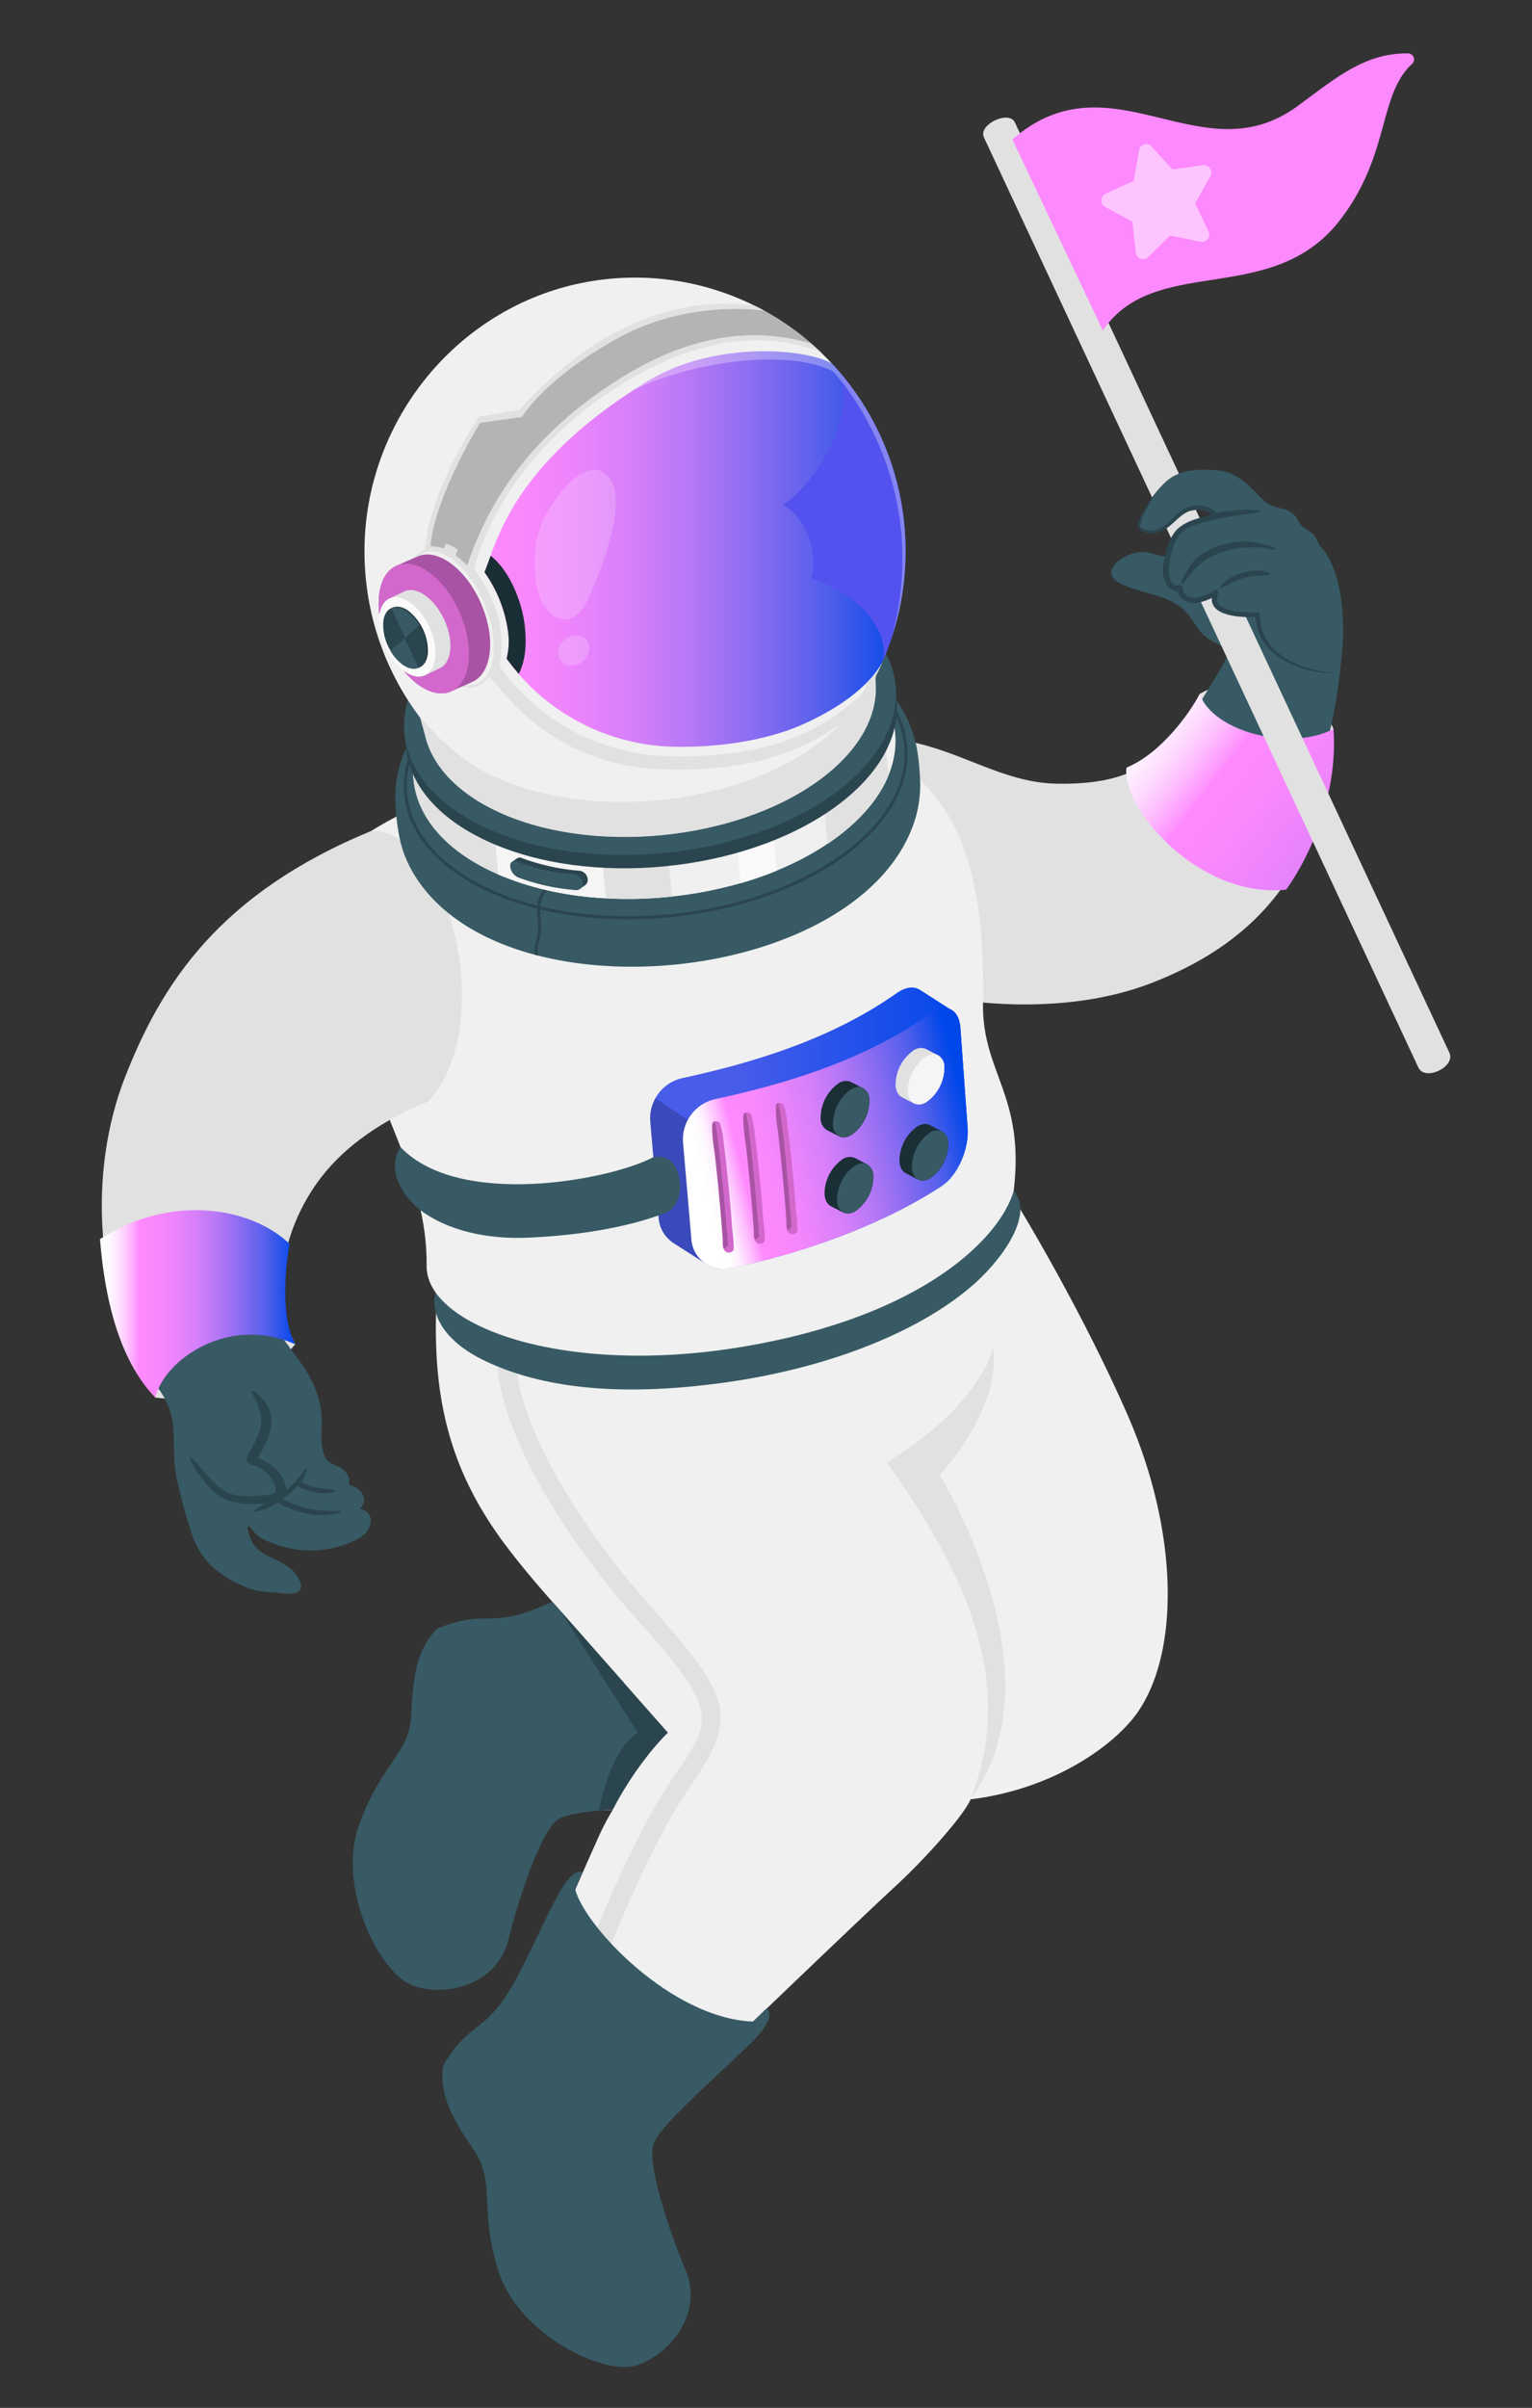 <svg id="레이어_1" data-name="레이어 1" xmlns="http://www.w3.org/2000/svg" xmlns:xlink="http://www.w3.org/1999/xlink" viewBox="0 0 450 707"><rect x="0" y="0" width="450" height="707" fill="#333333" stroke="none"/><defs><style>.cls-1{fill:#f0f0f0;}.cls-2{fill:#e1e1e1;}.cls-3{fill:#375a64;}.cls-4{fill:#2b454e;}.cls-5{fill:url(#무제_그라디언트_71);}.cls-6{fill:#fd89fe;}.cls-7{fill:#fff;opacity:0.5;}.cls-8{fill:url(#무제_그라디언트_30);}.cls-12,.cls-20,.cls-9{opacity:0.2;}.cls-10{fill:url(#무제_그라디언트_32);}.cls-11{fill:#d268cc;}.cls-13{fill:#1a2e35;}.cls-14{fill:#f5f5f5;}.cls-15{fill:url(#무제_그라디언트_71-2);}.cls-16,.cls-19,.cls-20{fill:#fafafa;}.cls-17{fill:url(#무제_그라디언트_71-3);}.cls-18{fill:#5352ee;}.cls-19{opacity:0.3;}</style><linearGradient id="무제_그라디언트_71" x1="334.82" y1="205.9" x2="460.12" y2="302.87" gradientUnits="userSpaceOnUse"><stop offset="0" stop-color="#fefffe"/><stop offset="0.04" stop-color="#fefbfe"/><stop offset="0.07" stop-color="#feeefe"/><stop offset="0.11" stop-color="#fed9fe"/><stop offset="0.15" stop-color="#febbfe"/><stop offset="0.19" stop-color="#fe96fe"/><stop offset="0.2" stop-color="#fe89fe"/><stop offset="0.29" stop-color="#f988fd"/><stop offset="0.39" stop-color="#eb84fc"/><stop offset="0.5" stop-color="#d47ff9"/><stop offset="0.61" stop-color="#b377f6"/><stop offset="0.72" stop-color="#8a6cf1"/><stop offset="0.84" stop-color="#5760ec"/><stop offset="0.87" stop-color="#485cea"/><stop offset="1" stop-color="#0047ea"/></linearGradient><linearGradient id="무제_그라디언트_30" x1="190.94" y1="331.25" x2="284.26" y2="331.25" gradientUnits="userSpaceOnUse"><stop offset="0.27" stop-color="#485cea"/><stop offset="1" stop-color="#0047ea"/></linearGradient><linearGradient id="무제_그라디언트_32" x1="205.91" y1="344.41" x2="283.27" y2="324.79" gradientUnits="userSpaceOnUse"><stop offset="0" stop-color="#fefffe"/><stop offset="0.03" stop-color="#fefbfe"/><stop offset="0.06" stop-color="#feeefe"/><stop offset="0.08" stop-color="#fed9fe"/><stop offset="0.11" stop-color="#febbfe"/><stop offset="0.14" stop-color="#fe96fe"/><stop offset="0.15" stop-color="#fe89fe"/><stop offset="0.25" stop-color="#f988fd"/><stop offset="0.35" stop-color="#eb84fc"/><stop offset="0.47" stop-color="#d47ff9"/><stop offset="0.59" stop-color="#b377f6"/><stop offset="0.71" stop-color="#8a6cf1"/><stop offset="0.84" stop-color="#5760ec"/><stop offset="0.87" stop-color="#485cea"/><stop offset="1" stop-color="#0047ea"/></linearGradient><linearGradient id="무제_그라디언트_71-2" x1="29.37" y1="382.84" x2="86.73" y2="382.84" xlink:href="#무제_그라디언트_71"/><linearGradient id="무제_그라디언트_71-3" x1="108.1" y1="161.78" x2="266" y2="161.78" xlink:href="#무제_그라디언트_71"/></defs><path class="cls-1" d="M331.15,415.33c-13.49-30.8-31.44-60.22-31.44-60.22L128.08,385.42c-.59,24.4,3.41,45.59,20.26,68.06,4.77,6.37,10.43,13,16.2,19.41A67.64,67.64,0,0,0,160,502c1.25,21.57,9.79,29.82,9.79,29.82s2.47-.19,10.21-.42a68.83,68.83,0,0,0-4,7.55c-7.84,17.36-17.47,40.23-17.47,40.23s4,17,17.86,26.35,25.75,6.41,25.75,6.41,47.26-45.55,60.86-58.09c9.11-8.39,20.09-20.83,22.11-25.53C309,525.42,326.89,512.92,334,503,346.6,485.18,346.26,449.81,331.15,415.33Z"/><path class="cls-2" d="M173,588.09l-5.3-1.78c3.51-10.65,17.18-45.77,30.25-64.73,11.69-16.94,13.19-19.12-10.63-45.82-24.93-27.92-41.15-58.17-41.33-77.05l5.59,0c.16,17.58,15.82,46.36,39.88,73.32s25.18,32.38,11.07,52.83C190,543,176.29,578.07,173,588.09Z"/><path class="cls-2" d="M285.06,528.28c10.58-26.26,2.9-50.16-5-66.65s-19.58-32.26-19.58-32.26,25.17-14.14,31.26-33.5C294,414.36,276,433.08,276,433.08S312.43,491.56,285.06,528.28Z"/><path class="cls-3" d="M190.42,515.2A100.22,100.22,0,0,0,180,531.29c-.45,0-.88.07-1.31.11h-.21c-6.9.58-12.22,1.32-14.59,2.87-4.81,3.13-11.38,22.4-14.59,35.36s-18.15,16.94-28,13.39S99,554.37,105.35,536.19,120.27,515,120.8,503.63s1.44-19,7.58-25.43c13.53-5.46,15-.64,27.74-5.34,1.92-.71,4-1.59,6.12-2.58l21.12,23.94A62.72,62.72,0,0,0,190.42,515.2Z"/><path class="cls-4" d="M164.54,472.89l31.65,35.86s-8.73,8.15-16.22,22.61l-4,.13s2.7-16.68,11.3-22.86Z"/><path class="cls-3" d="M225.15,589.73l-4,3.85c-24.24-1-49.52-28.18-52.2-38.83l2.18-5c-5.48-2.79-13.7,22.53-22.06,35.6-7.38,11.55-11.41,8.6-18.93,21.19-1.06,8.87,2.74,15.5,9.14,24.92s1.32,17,7.13,35.38,30.64,30.86,40.65,27.63,19.53-15.51,14.36-27.8S190,635,191.93,629.58s15.33-16.82,28.27-29.33C229.11,591.64,225.15,589.73,225.15,589.73Z"/><path class="cls-2" d="M244.9,218.36c27.64-7,43.45,11.29,65.27,11.74,23.85.49,33.18-7.71,42.23-26.35,16.24-9.38,35.83.88,39.29,10.3-2.91,44.11-26.21,64-53.36,74.55-25.7,10-58.14,6.62-76.37.38C236.53,261.17,240,230.35,244.9,218.36Z"/><path class="cls-3" d="M348.59,179.93c1.45,1.63,2.44,3.64,3.84,5.32a13.2,13.2,0,0,0,3.89,3.16,17.9,17.9,0,0,1,2.83,1.6c2.06,1.67,1.06,3.34,0,5.24-1.89,3.4-4,6.68-6,10,.63,3.28,6.66,7.74,11.33,9.64,9.51,3.86,22.18,4.6,26.06.1,1.95-7.47,3.08-17,3.72-24.66a28.29,28.29,0,0,0-.43-9.23,25.4,25.4,0,0,0-3-6.77c-4.45-7.4-10.92-13.8-18.94-16.84s-17.66-2.3-24.42,3c-1.53,1.21-3.08,2.71-5,2.81-2.37.13-4.56-1.35-7.06-1.22a11.72,11.72,0,0,0-7.28,3,5.3,5.3,0,0,0-1.43,1.89c-1.12,2.76,1.46,3.94,3.6,4.9,3.08,1.38,6.42,2.06,9.64,3.08S346.33,177.39,348.59,179.93Z"/><path class="cls-5" d="M352.4,203.75c-2.65,5.11-11.08,17.34-21.5,21.63C329.17,237,352.1,264,377.8,261.21c6.8-9.43,15.27-27.74,13.89-47.16C378.47,220.89,356,214.52,352.4,203.75Z"/><path class="cls-2" d="M425.73,309.09c1.93,4.15-7.18,8.5-9.11,4.36L289,40.32c-1.74-3.73,7.37-8.08,9.11-4.36Z"/><path class="cls-6" d="M380.92,31.3c-28.26,20.47-54.42-15.63-83.55,9.64l26.57,56.11c15.33-22.69,49.73-6.61,69.64-32.4,14.85-19.23,11.17-36.72,21.23-45.92a1.78,1.78,0,0,0-1.19-3.06C400.56,15.56,392.13,23.17,380.92,31.3Z"/><path class="cls-7" d="M338.26,43l6.11,6.77,9-1.26a2.17,2.17,0,0,1,2.16,3.22l-4.48,8L355,68A2.15,2.15,0,0,1,352.62,71l-8.88-1.84-6.53,6.35a2.13,2.13,0,0,1-3.6-1.32l-1-9.11-8-4.32a2.18,2.18,0,0,1,.12-3.88L333,53.12l1.6-9A2.13,2.13,0,0,1,338.26,43Z"/><path class="cls-3" d="M374.45,148.75a7.75,7.75,0,0,1-3-1.59c-1.62-1.45-3-3.13-4.67-4.56a18.79,18.79,0,0,0-5.69-3.76A17.52,17.52,0,0,0,356,138c-5.1-.27-10.33.07-14.11,4a30.83,30.83,0,0,0-3.25,4,41.75,41.75,0,0,0-2.36,4,13.05,13.05,0,0,0-1.61,4,1.58,1.58,0,0,0,0,1,1.4,1.4,0,0,0,.65.62,6.36,6.36,0,0,0,6-.16c3-1.52,4.7-4.79,8-5.9a8.18,8.18,0,0,1,4.47-.17c1.1.27,3,1.15,3.36,2.45-2.21.65-4.49.85-6.66,1.73a11,11,0,0,0-5.06,3.66,20.26,20.26,0,0,0-2.4,6.26,12,12,0,0,0-.16,6.69,4.45,4.45,0,0,0,1.39,2.1,2.51,2.51,0,0,0,2.38.43A3.55,3.55,0,0,0,349.2,176a7.09,7.09,0,0,0,4.51-.36,16.06,16.06,0,0,0,3.39-1.7,3.75,3.75,0,0,0-.18,3c.79,2.11,3.41,2.71,5.38,3.06a33.26,33.26,0,0,0,7.18.51c-.23,5.51,3.5,10.6,8.23,13.35s10.31,3.53,15.75,3.86c1.38-9.88,1.78-20.17-1.32-29.64a27.45,27.45,0,0,0-2.45-5.34c-.72-1.24-1.83-2.1-2.51-3.36a17.53,17.53,0,0,0-1-2c-1.09-1.48-3.15-1.95-4.25-3.41-.49-.66-.75-1.47-1.21-2.15a7.17,7.17,0,0,0-4.22-2.5C375.78,149.12,375.1,149,374.45,148.75Z"/><path class="cls-4" d="M341.89,142a37,37,0,0,0-6.61,10.81c-.2.74-.51,1.76-.11,2.08a5.22,5.22,0,0,0,4.47.6c3.38-.91,5.06-4.25,8.07-6a8.46,8.46,0,0,1,5.35-1c1.93.33,3.93,1,4.77,3.07a.71.71,0,0,1-.5.92c-3.88,1-7.74,1.41-10.55,4.24-2.32,2.78-3.22,7-3.5,10.57-.1,1.85.84,5.14,3.05,4.56a.83.83,0,0,1,1.08.48c.2,5,6.54,3,9.26,1a.78.78,0,0,1,1.12,1c-2.2,5.63,8.24,5.43,11.68,5.55a.64.64,0,0,1,.66.67c-.18,11.94,13.24,16.73,23.33,17.19-10.62.22-24.56-4.6-24.63-17.24l.67.68c-4.75.17-16,0-13.09-7.57l1.12,1a13.81,13.81,0,0,1-6.42,2.44c-2.54.27-5.52-1.62-5.33-4.53l1.14.85a3.67,3.67,0,0,1-4.37-1.88c-1.48-2.63-1-5.68-.34-8.39s1.45-5.41,3.44-7.55c3-3,7.54-3.65,11.26-4.54l-.5.91c-1.45-2.55-5.7-2.73-8.09-1.36-2.9,1.62-4.92,5.06-8.44,5.84a5.82,5.82,0,0,1-5.28-1c-1.05-1.53.54-3.77,1.2-5.17a35.31,35.31,0,0,1,6.09-8.25Z"/><path class="cls-4" d="M370.47,150a28.59,28.59,0,0,0-7-.24,33.77,33.77,0,0,0-3.61.4c-.66.1-1.31.21-2,.34a4.12,4.12,0,0,0-1.46.44c-.46.29-.22.82.16,1.15-.06,0,0,0,.06.07l0,0,0,0a.79.79,0,0,0,.29.11h0l.05,0,0,0a2,2,0,0,0,.77,0c.56-.07,1.12-.19,1.67-.29l5-.79c2-.32,4.1-.45,6.09-1C370.66,150.28,370.57,150,370.47,150Z"/><path class="cls-4" d="M374.6,161.15a8.49,8.49,0,0,0-3.17-1.25,28.14,28.14,0,0,0-4-.83,21.25,21.25,0,0,0-7.77.72,22.77,22.77,0,0,0-7.11,3.23c-2.79,1.95-4,4.76-5.52,7.71-.13.25.29.89.54.59,1.9-2.35,3.59-4.89,6.14-6.57a23.8,23.8,0,0,1,7.14-3.21,29.85,29.85,0,0,1,7.11-.83,19.55,19.55,0,0,1,3.42.15,14.77,14.77,0,0,0,3.19.58C374.72,161.43,374.66,161.19,374.6,161.15Z"/><path class="cls-4" d="M372.86,168.34a5,5,0,0,0-2.15-.73,9,9,0,0,0-2-.05,16.76,16.76,0,0,0-4.32.77,10.83,10.83,0,0,0-5.93,4,.54.54,0,0,0-.13.46.13.13,0,0,0,.08.08s.09,0,.13,0l2-1.15c.57-.32,1.14-.55,1.73-.83a18.53,18.53,0,0,1,3.65-1.32,19.63,19.63,0,0,1,3.73-.54c.69,0,1.35-.06,2-.15.42-.06.87.05,1.22-.22C373,168.59,372.93,168.4,372.86,168.34Z"/><path class="cls-3" d="M128.28,378.38c-2.44,6.35,1.25,15.19,14.64,21.43s34.7,11.19,70.89,6c31.06-4.46,57.57-15.47,72.78-29.21,8.19-7.4,17.17-20.25,11.16-26.86Z"/><path class="cls-1" d="M297.75,349.73c-3.88,13.36-26,36.69-79.54,45.7-52.57,8.85-93.29-6.11-92.89-23.85.24-27.18-15.86-46.1-21.31-75.79-6.1-33.23,5-51.8,5-51.8,51.5-31.93,132.54-22.4,149.22-24.61,20.2,13.26,31.39,29.74,30.51,75C288.35,315,301.17,321.48,297.75,349.73Z"/><path class="cls-8" d="M282.11,301.87c-.18-2.59-1.08-4.3-2.4-5.16l0,0-9.65-6.18,0,.05c-1.66-1.07-4-.8-6.63,1-16.81,11.84-37.41,19.47-63.1,25A12.1,12.1,0,0,0,191,329.16l2.45,28.36a9.75,9.75,0,0,0,4.34,7.44h0l9.75,6.24a9.17,9.17,0,0,0,6.75,1.19c25.33-5.14,47.77-14.55,62.33-24.18,4.83-3.2,8-11,7.62-16.86Z"/><path class="cls-9" d="M191,329.16l2.45,28.36a9.75,9.75,0,0,0,4.34,7.44h0l9.75,6.24c.27.16.56.28.83.42l-2.09-39.94-13.75-9.2A11.58,11.58,0,0,0,191,329.16Z"/><path class="cls-10" d="M273.07,297.76c-16.81,11.83-37.41,19.46-63.1,25a12.1,12.1,0,0,0-9.35,12.58l2.45,28.36a9.38,9.38,0,0,0,11.2,8.72c25.33-5.14,47.77-14.55,62.33-24.18,4.83-3.2,8-11,7.62-16.86l-2.11-29.49C281.7,296,277.81,294.42,273.07,297.76Z"/><path class="cls-11" d="M215.53,365.86c-.06-.89-.1-1.78-.19-2.68-.08-.73-.18-1.47-.24-2.2-.25-3.38-.54-6.75-.85-10.12s-.65-6.56-1-9.84c-.2-1.81-.43-3.62-.67-5.43a26,26,0,0,0-1.06-5.69c-.32-.86-2.19-1-2.27.11-.24,3.29.5,6.81.85,10.07s.7,6.38,1,9.57.57,6.22.82,9.33c.13,1.55.24,3.11.36,4.66.08,1.1-.18,3,.75,3.74a1.59,1.59,0,0,0,2,.1,1.09,1.09,0,0,0,.49-1.1,1.15,1.15,0,0,0,0-.19C215.54,366.08,215.54,366,215.53,365.86Zm9.13-2.58c-.06-.89-.09-1.78-.19-2.67s-.17-1.47-.23-2.21c-.26-3.37-.54-6.75-.86-10.12s-.64-6.56-1-9.84c-.2-1.81-.44-3.62-.67-5.42a26.46,26.46,0,0,0-1.06-5.69c-.33-.87-2.2-1-2.28.1-.23,3.29.51,6.81.86,10.08s.69,6.37,1,9.57.58,6.21.83,9.32c.12,1.56.24,3.11.35,4.67.08,1.1-.17,2.95.76,3.73a1.6,1.6,0,0,0,2,.11,1.13,1.13,0,0,0,.49-1.11c0-.06,0-.12,0-.19Zm9.58-2.47c0-.11,0-.22,0-.33-.06-.89-.1-1.78-.19-2.67s-.18-1.47-.23-2.21q-.39-5.07-.86-10.12c-.31-3.28-.64-6.56-1-9.84-.2-1.81-.43-3.62-.67-5.43a25.4,25.4,0,0,0-1.06-5.69c-.32-.86-2.19-1-2.27.11-.23,3.29.5,6.81.85,10.07s.7,6.38,1,9.57.57,6.22.82,9.33c.13,1.55.25,3.11.36,4.67.08,1.1-.17,3,.75,3.73a1.59,1.59,0,0,0,2,.1,1.12,1.12,0,0,0,.5-1.1C234.25,360.94,234.25,360.87,234.24,360.81Z"/><g class="cls-12"><path d="M232.44,359.24c-.06-.9-.1-1.79-.19-2.68-.07-.73-.18-1.47-.23-2.21-.26-3.37-.54-6.74-.86-10.11s-.64-6.57-1-9.84c-.2-1.81-.43-3.62-.66-5.43a32.52,32.52,0,0,0-.88-5.08.82.82,0,0,0-.68.74c-.23,3.29.5,6.81.85,10.07s.7,6.38,1,9.57.57,6.22.82,9.33c.13,1.55.25,3.11.36,4.67a12.63,12.63,0,0,0,.24,2.88,1.56,1.56,0,0,0,.77-.29,1.13,1.13,0,0,0,.5-1.11c0-.06,0-.12,0-.18Z"/><path d="M213.75,364.61c-.06-.89-.1-1.78-.19-2.67-.07-.73-.18-1.47-.23-2.21q-.39-5.06-.86-10.11c-.31-3.29-.64-6.57-1-9.85-.2-1.81-.43-3.61-.67-5.42a32.5,32.5,0,0,0-.87-5.08.81.81,0,0,0-.68.74c-.24,3.29.5,6.81.85,10.07s.7,6.38,1,9.57.57,6.22.82,9.33c.13,1.55.24,3.11.36,4.66a12.69,12.69,0,0,0,.23,2.89,1.56,1.56,0,0,0,.78-.29,1.13,1.13,0,0,0,.5-1.11c0-.06,0-.12,0-.18S213.76,364.72,213.75,364.61Z"/><path d="M222.89,362c-.07-.89-.1-1.78-.19-2.68-.08-.73-.18-1.47-.24-2.2-.25-3.38-.54-6.75-.85-10.12s-.65-6.56-1-9.84c-.2-1.81-.43-3.62-.67-5.43a31.39,31.39,0,0,0-.88-5.08.82.82,0,0,0-.68.74c-.23,3.29.51,6.81.86,10.08s.69,6.37,1,9.57.58,6.21.83,9.32c.12,1.56.24,3.11.35,4.67a12.59,12.59,0,0,0,.24,2.88,1.5,1.5,0,0,0,.78-.29,1.11,1.11,0,0,0,.49-1.1,1.15,1.15,0,0,0,0-.19C222.9,362.26,222.89,362.15,222.89,362Z"/></g><path class="cls-13" d="M253.56,319.55a3.92,3.92,0,0,1,1.81,3.52,12.41,12.41,0,0,1-5,10c-1.48,1-2.85,1.13-3.88.6l-3.63-1.87a4,4,0,0,1-1.81-3.52,12.42,12.42,0,0,1,5-10,3.85,3.85,0,0,1,3.88-.6Z"/><path class="cls-3" d="M250.36,333c-1.48,1-2.85,1.13-3.88.6a3.94,3.94,0,0,1-1.81-3.53,12.39,12.39,0,0,1,5-10c1.48-1,2.85-1.13,3.88-.6a3.92,3.92,0,0,1,1.81,3.52A12.41,12.41,0,0,1,250.36,333Z"/><path class="cls-2" d="M275.57,309.88a3.94,3.94,0,0,1,1.81,3.53,12.39,12.39,0,0,1-5,10,3.82,3.82,0,0,1-3.88.6l-3.63-1.86c-1-.53-1.71-1.75-1.8-3.53a12.36,12.36,0,0,1,5-10A3.85,3.85,0,0,1,272,308Z"/><path class="cls-14" d="M272.37,323.37a3.82,3.82,0,0,1-3.88.6c-1-.52-1.71-1.74-1.81-3.52a12.45,12.45,0,0,1,5-10c1.48-1,2.86-1.13,3.88-.6a3.94,3.94,0,0,1,1.81,3.53A12.39,12.39,0,0,1,272.37,323.37Z"/><path class="cls-13" d="M254.73,341.89a3.94,3.94,0,0,1,1.81,3.53,12.39,12.39,0,0,1-5,10,3.85,3.85,0,0,1-3.88.61L244,354.12c-1-.53-1.71-1.75-1.8-3.53a12.36,12.36,0,0,1,5-10,3.85,3.85,0,0,1,3.88-.6Z"/><path class="cls-3" d="M251.53,355.38a3.85,3.85,0,0,1-3.88.61c-1-.53-1.71-1.75-1.81-3.53a12.45,12.45,0,0,1,5-10c1.48-1,2.86-1.13,3.88-.6a3.94,3.94,0,0,1,1.81,3.53A12.39,12.39,0,0,1,251.53,355.38Z"/><path class="cls-13" d="M276.75,332.23a4,4,0,0,1,1.8,3.53,12.39,12.39,0,0,1-5,10c-1.48,1-2.85,1.13-3.88.6L266,344.46c-1-.53-1.71-1.75-1.8-3.53a12.39,12.39,0,0,1,5-10c1.48-1,2.85-1.13,3.88-.6C273.74,330.69,276.12,331.91,276.75,332.23Z"/><path class="cls-3" d="M273.54,345.72c-1.48,1-2.85,1.13-3.88.6s-1.71-1.75-1.81-3.53a12.42,12.42,0,0,1,5-10,3.87,3.87,0,0,1,3.89-.6,4,4,0,0,1,1.8,3.53A12.39,12.39,0,0,1,273.54,345.72Z"/><path class="cls-3" d="M191.9,339.8c-13.57,7-57.36,14.89-74.26-3-3.23,4.92-1.49,11.28,3.64,16.56s16.9,10.76,33.67,10.05c27.9-1.17,41.51-7.76,41.51-7.76s4.54-2.68,2.95-10.14S191.9,339.8,191.9,339.8Z"/><path class="cls-2" d="M125.84,323.37c-8.58,3.53-22.93,10.54-32.36,23.47-10.87,14.91-14,34.24-6.75,47.88C71.9,412,55.23,411.63,45.6,410.35c-18.42-29.29-19.6-66.63-8.9-94S64.26,262.48,109,244C131.63,243.3,146.47,300.64,125.84,323.37Z"/><path class="cls-3" d="M40.22,395.39c-.21.36-.41.74-.6,1.12a2.41,2.41,0,0,0-.31,1,2.35,2.35,0,0,0,.53,1.26c2.12,3.08,4.61,5.88,6.72,9A22.61,22.61,0,0,1,50.79,418c.5,5.07,0,10.06.93,15.16a140,140,0,0,0,4.22,16A23.15,23.15,0,0,0,62.35,460a33,33,0,0,0,11,6.44,21,21,0,0,0,6.83,1.09c2,.08,4.92.81,6.82.12a2.37,2.37,0,0,0,1.19-.84,2.52,2.52,0,0,0,0-2.33,10.49,10.49,0,0,0-3.87-4.68c-3.18-2.23-7.38-2.94-9.78-6.24a13.67,13.67,0,0,1-1.84-4.64c-.09-.34.13-.83.5-.78.87.84,1.53,1.9,2.42,2.69a14,14,0,0,0,3.73,2,29.87,29.87,0,0,0,8,2.16,30.29,30.29,0,0,0,16.43-2.46,11,11,0,0,0,3.73-2.52c1.27-1.42,2-4.1.67-5.68a4.73,4.73,0,0,0-2.55-1.37,3.17,3.17,0,0,0,1.3-2.89,4.37,4.37,0,0,0-1.57-2.79,6.7,6.7,0,0,0-2.88-1.31,4,4,0,0,0-.62-3.34,6.42,6.42,0,0,0-2.73-2.17,11.47,11.47,0,0,1-2.62-1.31c-1.46-1.2-1.78-3.5-2-5.27-.22-2.19,0-4.4,0-6.6-.06-6.41-2.69-12.51-6.42-17.51-3.29-4.42-9.55-13.19-12.82-17.61-1.23-1.67-3.66-2-5.55-2.08-5.74-.27-11.77,1.63-16.91,4.06A26.63,26.63,0,0,0,40.22,395.39Z"/><path class="cls-4" d="M98,437.38c-.93-.07-1.86-.22-2.79-.32a24,24,0,0,1-2.8-.43A10.49,10.49,0,0,1,89,435.36a.6.6,0,0,1-.27-.25c-.11-.23,0-.49.19-.71.29-.44,1.8-3,1.13-3.33l-2.82,3.42A8.65,8.65,0,0,1,86,435.86c-.54.43-1,.91-1.6,1.34-.12.09-.24.16-.35.25a6.19,6.19,0,0,0-.41-2.07,11.88,11.88,0,0,0-3.32-4.73,15,15,0,0,0-4.59-2.46A14.36,14.36,0,0,1,76.94,426c.48-.91,1-1.83,1.35-2.77a15.57,15.57,0,0,0,1.41-5.93c0-4-2.17-6.67-5.26-8.89-.39-.28-.56.13-.41.47,1.08,2.57,2.77,5.07,2.72,8s-1.33,5.59-2.66,8.1c-.49.91-1.52,2.23-1.63,3.27-.14,1.28.84,1.71,1.87,2A9.74,9.74,0,0,1,80,434.56c.55.95,1.71,3,.5,3.88-1,.71-2.85.54-4,.64a24.08,24.08,0,0,1-8.17-.3c-2.8-.75-4.69-2.6-6.53-4.66C60.84,433.07,59.91,432,59,431a20.39,20.39,0,0,0-3.09-3.14c-.12-.09-.13.14-.11.2.7,2.34,2.6,4.77,4.07,6.7a17.58,17.58,0,0,0,4.86,4.71c3.48,2.08,7.72,2.31,11.74,2.09l1.51-.08a32.37,32.37,0,0,0-3.3,2c-.12.09,0,.38.12.37a15.34,15.34,0,0,0,6.75-2.7c5.37,3.11,12.25,4.81,18.4,3,.2-.05.09-.49-.1-.49a41,41,0,0,1-9.9-.83A27.8,27.8,0,0,1,83,440.09c.3-.21.61-.42.89-.64a31.18,31.18,0,0,0,3.51-3.19,3.38,3.38,0,0,0,.41.24l.63.31c.42.2.85.37,1.29.54a18,18,0,0,0,2.81.8,16.89,16.89,0,0,0,3,.31,9.43,9.43,0,0,0,2.62-.46C98.46,437.92,98.25,437.39,98,437.38Z"/><path class="cls-15" d="M85.07,365.25c-1,5.43-3,21,1.66,29.47-19.13-8.66-38.3,4.13-41.13,15.63-8.55-8.91-14.38-23.63-16.23-46.53C49.77,350.68,73.39,354.09,85.07,365.25Z"/><path class="cls-3" d="M264.76,207.79c-26.35-43.31-132.58-32.26-147.25,16.63a33.64,33.64,0,0,0-1.38,10.36A67.35,67.35,0,0,0,117,244a34.25,34.25,0,0,0,3.4,10.57c24,45.91,133.53,35.34,148.5-14.34a34.58,34.58,0,0,0,1.37-11,73.19,73.19,0,0,0-.66-7.65A36.51,36.51,0,0,0,264.76,207.79Z"/><path class="cls-4" d="M157.89,269.62a18,18,0,0,1-.45,6.84,9.54,9.54,0,0,0-.33,3.88l.94.24a8.43,8.43,0,0,1,.25-3.91,19.09,19.09,0,0,0,.48-7.15c-.4-3.8.1-7,3.83-10.22l-.58-.68C158,262.09,157.46,265.53,157.89,269.62Z"/><path class="cls-4" d="M196.69,269.34c-18.88,1.83-38.16-.55-53.33-7.56h0c-14.79-6.83-23.54-17-24.64-28.61s5.59-23.28,18.83-32.82c27.17-19.57,74-24.09,104.3-10.07,14.79,6.83,23.54,17,24.63,28.61s-5.59,23.28-18.83,32.82C234.07,261.49,215.58,267.51,196.69,269.34ZM188.6,183.6c-18.73,1.81-37.06,7.78-50.53,17.49-13,9.34-19.52,20.7-18.46,32s9.63,21.19,24.12,27.88c30.08,13.9,76.47,9.42,103.41-10,13-9.34,19.52-20.71,18.46-32s-9.64-21.19-24.12-27.89C226.44,184.15,207.32,181.79,188.6,183.6Z"/><path class="cls-1" d="M262,205.26l.94,10c1,10.56-4.91,21.8-18,31.2-26.09,18.8-70.87,23.13-100,9.66-14.57-6.73-22.47-16.63-23.47-27.2l-.94-10c1,10.56,8.9,20.47,23.47,27.2,29.14,13.46,73.92,9.13,100-9.66C257.1,227.07,263,215.84,262,205.26Z"/><path class="cls-16" d="M217.58,259.33a105.28,105.28,0,0,0,10.57-3.67l-1-10a104.38,104.38,0,0,1-10.57,3.66Z"/><path class="cls-2" d="M260,217.7c-2.69,6.56-8,13-16,18.77-.62.45-1.26.88-1.91,1.31l1,10c.64-.43,1.28-.88,1.9-1.32,8-5.76,13.3-12.21,16-18.77Z"/><path class="cls-2" d="M196.46,253.25C178,255.24,159,253,144,246.13c-14.57-6.73-22.48-16.64-23.47-27.2l.94,10c1,10.57,8.9,20.47,23.47,27.2,14.91,6.89,33.92,9.12,52.42,7.14Z"/><path class="cls-14" d="M146.33,256.73a92.61,92.61,0,0,0,31.65,7l-.95-10a92.79,92.79,0,0,1-31.64-7.05Z"/><path class="cls-4" d="M263.05,201.42c-1-10.78-9.08-20.88-23.94-27.74-29.71-13.73-75.37-9.32-102,9.85-13.31,9.58-19.33,21-18.31,31.82l.36,3.88c1,10.78,9.08,20.88,23.94,27.74,29.71,13.73,75.37,9.31,102-9.85,13.3-9.59,19.32-21.05,18.3-31.82Z"/><path class="cls-3" d="M142.76,243.09c29.71,13.72,75.37,9.31,102-9.85,13.3-9.59,19.32-21.05,18.31-31.82s-9.08-20.88-23.94-27.74c-29.71-13.73-75.37-9.32-102,9.85-13.31,9.58-19.33,21-18.31,31.82S127.9,236.23,142.76,243.09Z"/><path class="cls-4" d="M170.2,255.67a62.8,62.8,0,0,1-16.93-3.73,1.45,1.45,0,0,0-1.38.06l-1.51,1.1a1.38,1.38,0,0,0-.47,1.33v.08a4,4,0,0,0,2.28,3.09,62.34,62.34,0,0,0,16.92,3.72,1.83,1.83,0,0,0,1.24-.32l1.53-1.1a1.89,1.89,0,0,0,.75-1.76v-.07A2.75,2.75,0,0,0,170.2,255.67Z"/><path class="cls-3" d="M152.2,257.6a62.34,62.34,0,0,0,16.92,3.72,1.82,1.82,0,0,0,2-2.08v-.08a2.74,2.74,0,0,0-2.43-2.4A62.72,62.72,0,0,1,151.77,253c-1.15-.44-2,.16-1.86,1.4v.08A4,4,0,0,0,152.2,257.6Z"/><path class="cls-13" d="M256.28,190.91h0c.94,9.93-4.62,20.47-16.85,29.29-24.5,17.64-66.54,21.7-93.89,9.07-13.68-6.33-21.1-15.62-22-25.54s4.61-20.47,16.86-29.29c24.5-17.66,66.53-21.72,93.89-9.08C247.92,171.69,255.34,181,256.28,190.91Z"/><path class="cls-3" d="M256.28,190.91h0c.94,9.93-4.62,20.47-16.85,29.29-24.5,17.64-66.54,21.7-93.89,9.07-13.68-6.33-21.1-15.62-22-25.54s4.61-20.47,16.86-29.29c24.5-17.66,66.53-21.72,93.89-9.08C247.92,171.69,255.34,181,256.28,190.91Z"/><ellipse class="cls-17" cx="187.05" cy="161.78" rx="78.94" ry="79.86"/><path class="cls-1" d="M259.23,194.32c-.87,1.81-5.69,10.24-22.59,18-.68.31-1.37.61-2.06.9-10.27,4.29-24.1,6.43-37.71,6a62.23,62.23,0,0,1-48.09-25.81h0a20.93,20.93,0,0,0,.5-7.4,39.06,39.06,0,0,0-7-18c3.29-7.26,7-31,47.81-56,19.74-12.13,46.81-9.65,54.27-5.25a78.82,78.82,0,0,0-68.85-24.47c-41.12,5.77-71.19,43.35-68.25,85.24a80.64,80.64,0,0,0,16.35,43.47,3.7,3.7,0,0,1,.74,1.86h0c.93,9.92,8.36,19.21,22,25.54,27.36,12.63,69.4,8.57,93.89-9.07,12.25-8.84,17.79-19.38,16.85-29.3h0a3.72,3.72,0,0,1,.37-2C258.11,196.79,258.68,195.57,259.23,194.32Z"/><path class="cls-2" d="M254.77,200.26c-2.34,6.56-7.47,13-15.45,18.79-21.38,15.4-56.12,20.46-82.79,13.09a71.48,71.48,0,0,1-11.1-4,49,49,0,0,1-13-8.54c-3.75-2.67-7.39-7.39-9.06-9.06,0,0,1.08,4,1.29,4.67l.32,1.07c.06.17.11.34.15.5a26.86,26.86,0,0,0,5.51,10.14c3.68,4.36,9,8.26,15.79,11.43,27.36,12.63,69.4,8.57,93.9-9.08,12.24-8.83,17.78-19.37,16.84-29.3a3.56,3.56,0,0,1,.37-2c.58-1.15,1.12-2.32,1.64-3.49A24.93,24.93,0,0,1,254.77,200.26Z"/><path class="cls-18" d="M244.37,106.7c9,11.33-2.22,33.11-14.44,41.64,6.55,3,10.78,14.1,8.3,21.53,12.92,4,23.52,14.78,21,24.45h0a81.15,81.15,0,0,0-14.86-87.62Z"/><path class="cls-2" d="M138.63,201.84a8.86,8.86,0,0,1-4.6-.93c-7.23-3.33-13.92-14.7-14.93-25.33-.58-6.19.83-11,3.88-13.2,2.13-1.53,4.81-1.62,7.75-.26,7.22,3.34,13.92,14.7,14.92,25.33.59,6.19-.83,11-3.88,13.2A6.34,6.34,0,0,1,138.63,201.84Zm-12.44-39.92A5.67,5.67,0,0,0,123.4,163c-2.79,2-4.13,6.7-3.58,12.54,1,10.4,7.49,21.5,14.51,24.74,2.69,1.24,5.12,1.18,7-.19,2.8-2,4.14-6.7,3.59-12.54-1-10.4-7.49-21.5-14.51-24.74A8.3,8.3,0,0,0,126.19,161.92Z"/><path class="cls-2" d="M221.86,89.83c-15-2.25-41.53-.23-69.39,30.59L140.8,122.3s-14.63,21-16.07,39.57c4.07-1.63,12.47,2.34,18,15.49s.71,20.94.71,20.94l5.13,5.91a62.42,62.42,0,0,0,42.95,21.52c12.39.82,25.11-.39,34.55-3.16a69,69,0,0,0,11.44-4.44c10.55-5.31,16.43-10.76,19.66-14.8a22.13,22.13,0,0,0-.06-3.36h0v-.23A66,66,0,0,1,236.85,215,60.46,60.46,0,0,1,226,219c-8.7,2.37-20.14,3.48-31.53,2.94a62.43,62.43,0,0,1-46.39-24.46l-1.39-1.8a34.69,34.69,0,0,0-.35-14.4,40.4,40.4,0,0,0-7.08-14.06s6.39-33.13,46.83-56.46c24-13.84,42.68-12.12,54.93-7.39A79.66,79.66,0,0,0,221.86,89.83Z"/><path class="cls-9" d="M137.22,166c7.55-22.56,22.25-40.91,45.75-55.38,19.66-12.1,37.93-14.86,55.32-9.75a79.16,79.16,0,0,0-13.76-9.62c-.07,0-22.1-3.66-43.5,8.29s-27.66,22.87-27.66,22.87L141,124.18s-13.35,21.71-14.56,36.21a14,14,0,0,1,4,.64l.47-1.39a10.91,10.91,0,0,1,3.51,1.75l-.6,1.74A24.59,24.59,0,0,1,137.22,166Z"/><path class="cls-11" d="M116.42,166.14c-2.69,1.2-4.59,4.2-5.07,8.72-1,9,4.13,20.7,11.37,26.06,3.63,2.68,7.11,3.27,9.8,2.07l6.25-2.79c2.69-1.2,4.59-4.2,5.08-8.72,1-9-4.13-20.69-11.38-26-3.63-2.68-7.1-3.28-9.8-2.08C121,164.09,118.06,165.41,116.42,166.14Z"/><path class="cls-9" d="M116.42,166.14c-2.69,1.2-4.59,4.2-5.07,8.72-1,9,4.13,20.7,11.37,26.06,3.63,2.68,7.11,3.27,9.8,2.07l6.25-2.79c2.69-1.2,4.59-4.2,5.08-8.72,1-9-4.13-20.69-11.38-26-3.63-2.68-7.1-3.28-9.8-2.08C121,164.09,118.06,165.41,116.42,166.14Z"/><path class="cls-11" d="M122.72,200.92c3.63,2.68,7.11,3.27,9.8,2.07s4.59-4.21,5.08-8.72c1-9-4.13-20.7-11.38-26.06-3.63-2.68-7.1-3.27-9.8-2.07s-4.59,4.2-5.07,8.72C110.38,183.89,115.48,195.56,122.72,200.92Z"/><path class="cls-11" d="M122.72,200.92c3.63,2.68,7.11,3.27,9.8,2.07s4.59-4.21,5.08-8.72c1-9-4.13-20.7-11.38-26.06-3.63-2.68-7.1-3.27-9.8-2.07s-4.59,4.2-5.07,8.72C110.38,183.89,115.48,195.56,122.72,200.92Z"/><path class="cls-2" d="M132.27,190.68c.45-5.59-2.88-12.71-7.44-15.89-2.29-1.6-4.45-1.91-6.09-1.12-.5.25-3.85,1.84-4.36,2.08-1.65.78-2.78,2.67-3,5.47-.45,5.59,2.88,12.71,7.44,15.89,2.29,1.6,4.45,1.91,6.09,1.12l4.38-2.09C130.92,195.35,132,193.47,132.27,190.68Z"/><path class="cls-16" d="M120.44,176.88c4.56,3.19,7.89,10.3,7.44,15.89s-4.51,7.53-9.07,4.34-7.89-10.3-7.44-15.89S115.89,173.69,120.44,176.88Z"/><path class="cls-13" d="M119.91,179.33a15.18,15.18,0,0,1,5.77,12.33c-.35,4.34-3.5,5.85-7,3.38a15.15,15.15,0,0,1-5.77-12.34C113.22,178.36,116.37,176.86,119.91,179.33Z"/><path class="cls-3" d="M123.26,183.64l-4.3,3.69-4.08-8.71c1.27-.62,3-.38,4.71.86A13.19,13.19,0,0,1,123.26,183.64Z"/><path class="cls-4" d="M125.37,191.82c-.18,2.16-1.05,3.62-2.33,4.23L119,187.33l4.3-3.69A14.76,14.76,0,0,1,125.37,191.82Z"/><path class="cls-3" d="M123,196.05c-1.27.61-2.94.37-4.71-.86a13,13,0,0,1-3.66-4.17l4.29-3.69Z"/><path class="cls-4" d="M119,187.33,114.67,191a14.67,14.67,0,0,1-2.11-8.17c.17-2.17,1-3.63,2.32-4.23Z"/><path class="cls-13" d="M144.1,163.19l-.26.74c-.6,1.66-1.08,3-1.54,4.07a39.09,39.09,0,0,1,7,18,20.74,20.74,0,0,1-.49,7.4l1.84,2.4,1.75,2.09c1.11-2.49,2.52-5.94,1.79-13.62S149.49,167.3,144.1,163.19Z"/><path class="cls-19" d="M265.64,154.19a82.05,82.05,0,0,1-.15,16.89,80.58,80.58,0,0,1-3.5,16c12.59-47.3-17.39-78.1-17.39-78.1-14-6.91-42.43-2.51-58.86,5.74,1.41-.92,2.86-1.85,4.37-2.77,19.73-12.13,46.79-9.65,54.26-5.25A80.44,80.44,0,0,1,265.64,154.19Z"/><path class="cls-20" d="M175.81,138.1c-6.1-1.74-14.42,9.48-17,16.47-2,5.19-2.08,11.33-1.3,16.65a18.79,18.79,0,0,0,1.89,5.89c1.77,3.39,5.68,6.38,9.48,3.85a12,12,0,0,0,3.67-4.78C175.65,170,187.52,141.44,175.81,138.1Zm-5.41,48.69a5.3,5.3,0,0,0-6.49,4.81,4.1,4.1,0,0,0,2.49,3.62,5.48,5.48,0,0,0,5.53-1.69C173.67,191.2,173.66,187.6,170.4,186.79Z"/></svg>